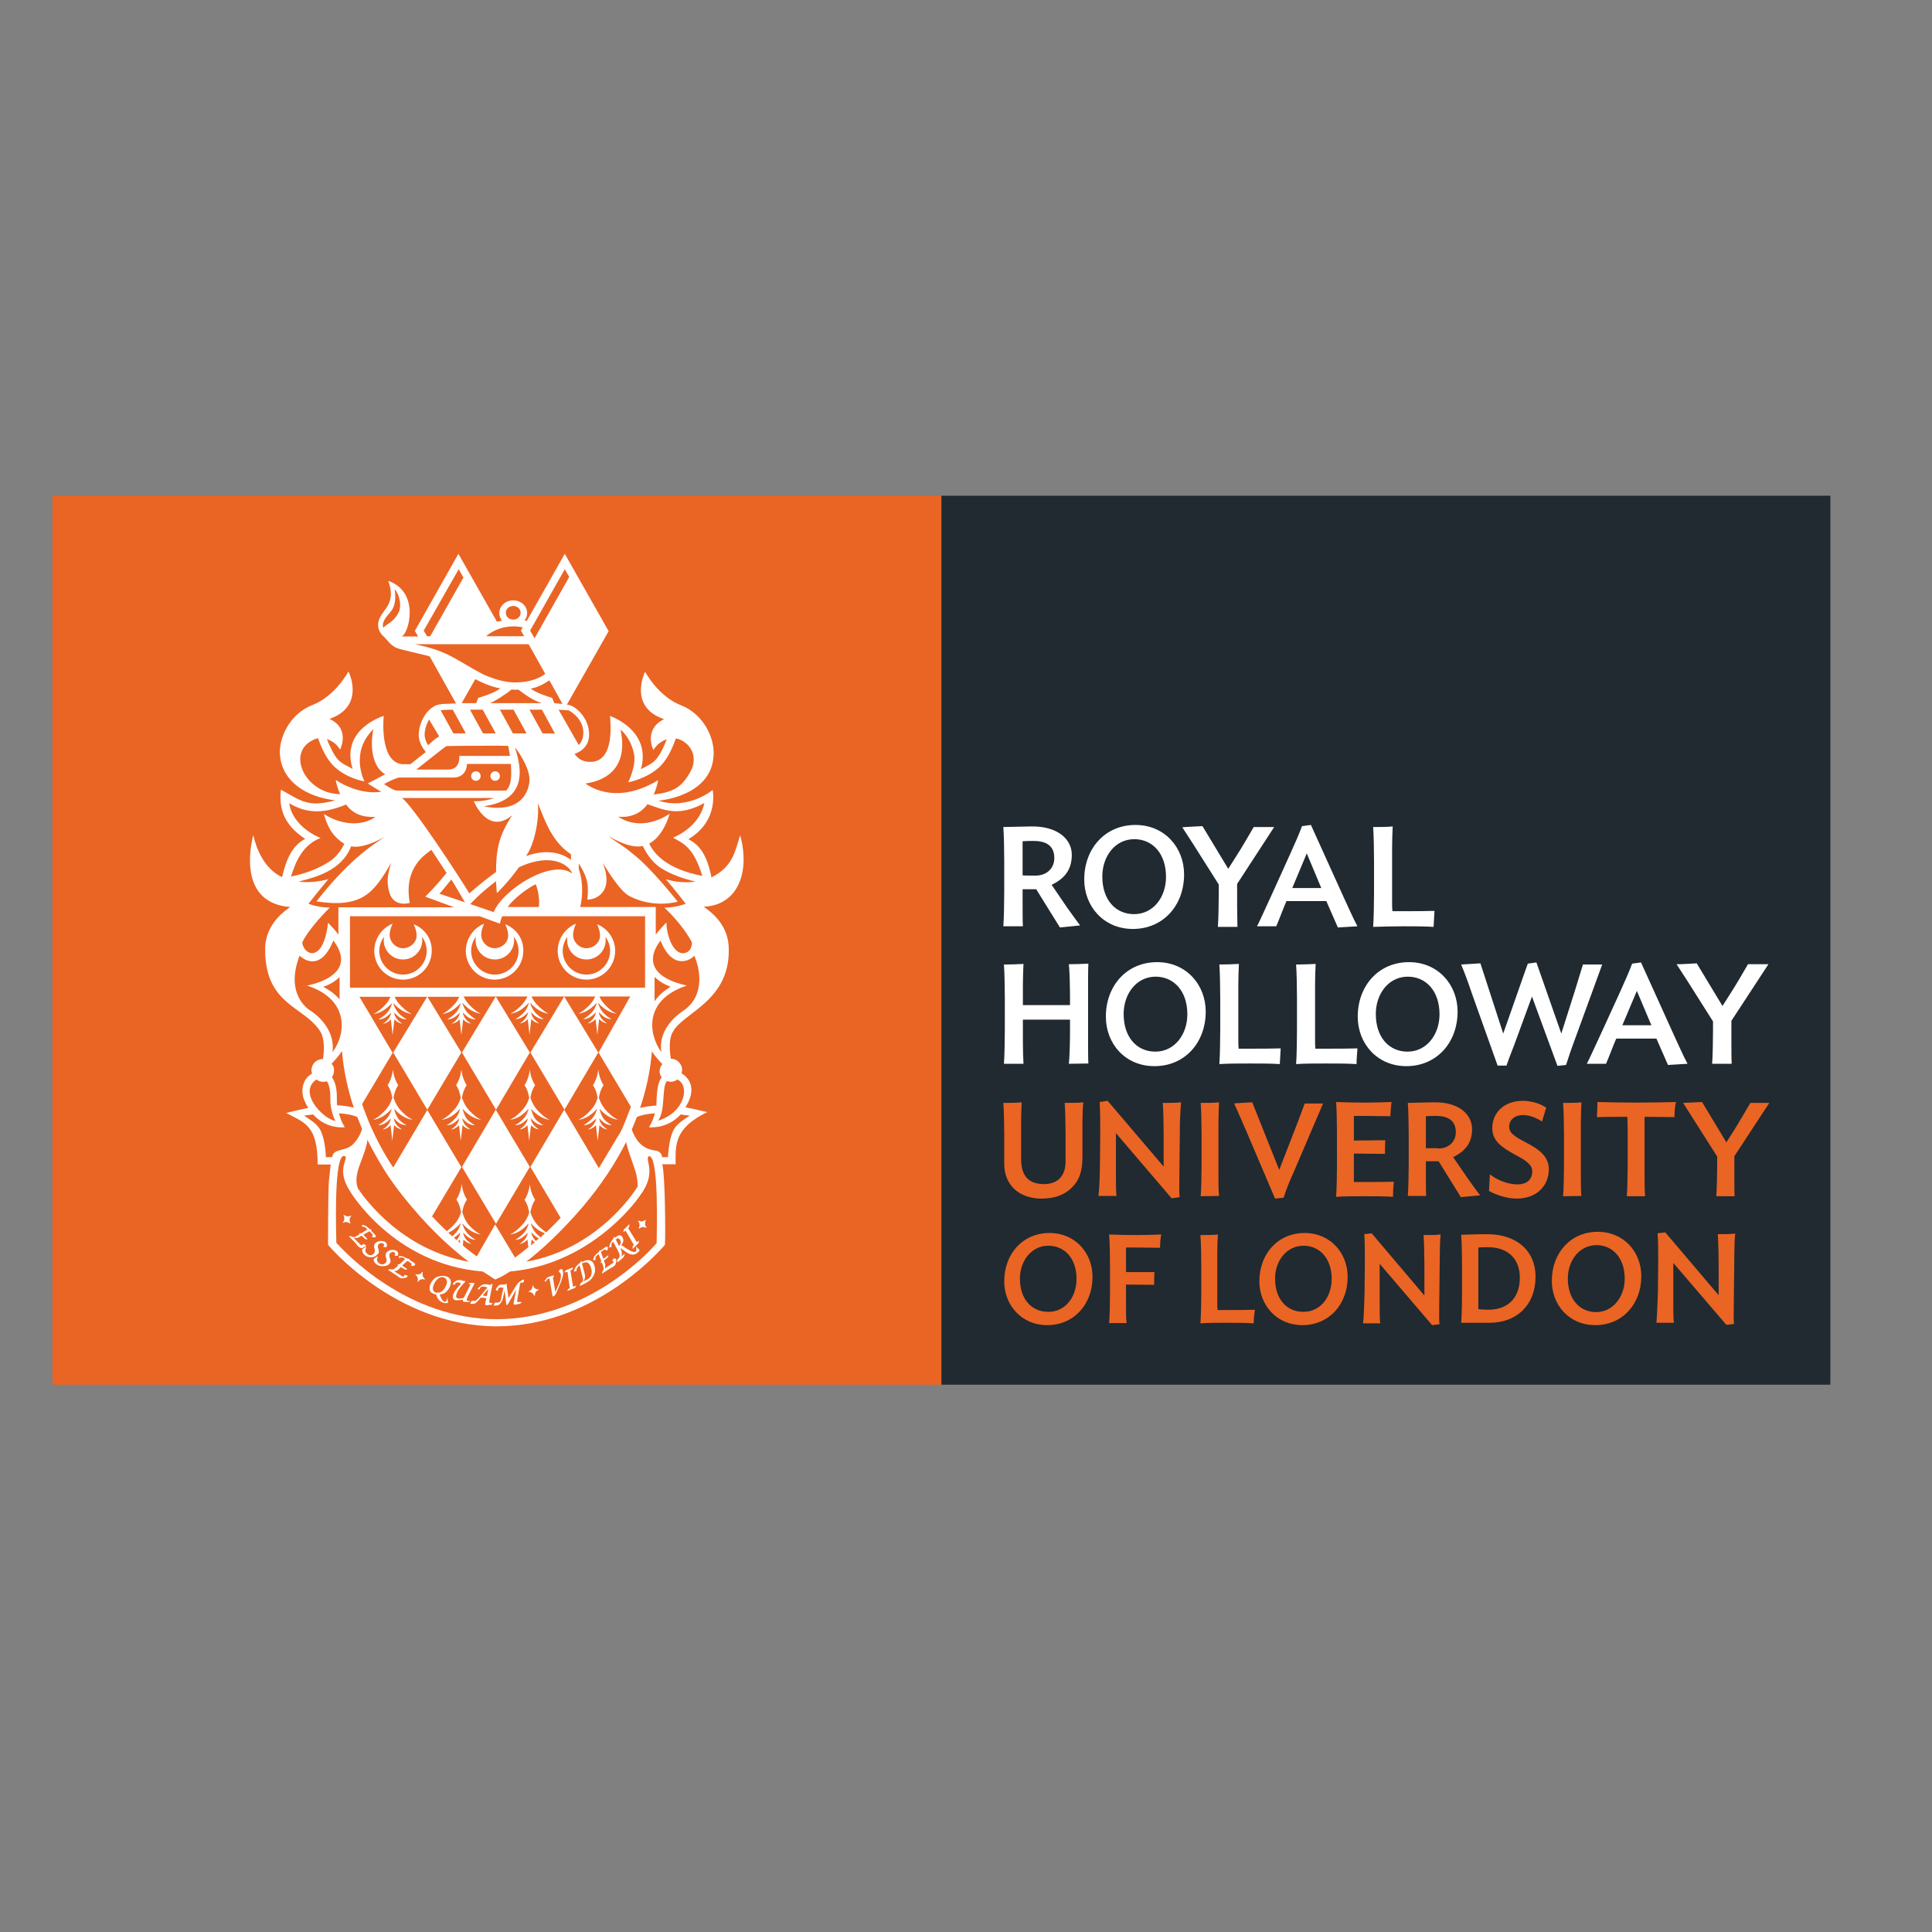 <?xml version="1.0" encoding="utf-8"?>
<!-- Generator: Adobe Illustrator 19.0.0, SVG Export Plug-In . SVG Version: 6.00 Build 0)  -->
<svg version="1.1" id="layer" xmlns="http://www.w3.org/2000/svg" xmlns:xlink="http://www.w3.org/1999/xlink" x="0px" y="0px"
	 viewBox="-153 -46 652 652" style="enable-background:new -153 -46 652 652;" xml:space="preserve">
<rect x="-153" y="-46" width="652" height="652" fill="#808080" stroke="none"/>
<style type="text/css">
	.st0{fill:#EA6424;}
	.st1{fill:#202A30;}
	.st2{fill:#FFFFFF;}
</style>
<rect x="-135.3" y="121.3" class="st0" width="300" height="300"/>
<rect x="164.7" y="121.3" class="st1" width="300" height="300"/>
<path class="st2" d="M-30.3,374.9c0.2,0,0.4-0.1,0.7-0.3c0,0,0-0.1,0.1-0.1c0,0,0,0,0-0.1l0.1-0.1l-1-0.5l-0.1,0.1
	c-0.1,0.1-0.2,0.2-0.3,0.3c-0.1,0.1-0.2,0.1-0.2,0.1c-0.1,0-0.1-0.1-0.2-0.1l-2.4-2.4c0.7,0,1.3,0,1.6-0.2l1-0.6l1.3,1.2l0.8,0
	l-1.5-1.5l2.1-1.2l0.9,0.9c0.2,0.2,0.2,0.3,0,1l-0.1,0.1l1.1,0.1l0,0c0.3-0.3,0.3-0.6,0-0.9l-1.4-1.4l0.3-0.2l-0.8-0.4
	c-0.7-0.6-1-0.8-1.3-1c-0.4-0.2-0.7-0.3-1.1-0.3l-0.2,0l0.2,0.6l0.1,0c0.1,0,0.1,0,0.2,0c0.4,0,0.8,0.2,1.2,0.7l0.2,0.2l-2.1,1.3
	l-0.8,0l0.3,0.3c-0.6,0.4-1,0.6-1.5,0.9c-0.2,0.1-0.3,0.1-0.5,0.1c-0.2,0-0.5-0.1-0.9-0.3l0,0h-0.8l1.3,1.3c0.2,0.2,0.8,0.8,1.1,1.2
	c0.2,0.2,0.3,0.3,0.4,0.5c0.2,0.2,0.3,0.4,0.5,0.5c0.3,0.3,0.6,0.5,1.5,0.5C-30.6,374.9-30.5,374.9-30.3,374.9z M-25.4,375.2
	c-0.2-0.7-0.1-1,0.2-1.3c0.2-0.2,0.6-0.4,1-0.4c0.2,0,0.4,0.1,0.6,0.2c0.3,0.3,0.3,0.5,0,1l-0.1,0.1l1.1,0.1l0-0.1
	c0.4-0.6,0.1-1.2-0.2-1.5c-0.5-0.5-1.4-0.5-1.6-0.5h-0.1c-0.7,0-1.4,0.3-1.9,0.8c-0.5,0.6-0.4,1.2-0.2,1.8c0.1,0.6,0.2,1.1-0.2,1.6
	c-0.3,0.3-0.7,0.6-1.2,0.6c-0.4,0-0.8-0.2-1.1-0.5c-0.6-0.5-0.7-1.1-0.6-1.4c0-0.1,0.1-0.3,0.3-0.7l0.1-0.1l-0.4,0l-1.1,0.7v0.1
	c0,0.7,0.2,1.2,0.8,1.8c0.6,0.5,1.3,0.8,2.1,0.8c0,0,0.1,0,0.1,0c0.9,0,1.6-0.3,2.1-0.9C-25,376.9-25,376.5-25.4,375.2z
	 M-21.5,380.4c0.4-0.5,0.4-0.9,0-2.1c-0.2-0.7-0.1-1,0.1-1.3c0.2-0.2,0.6-0.5,1-0.5c0.2,0,0.4,0.1,0.5,0.2c0.3,0.3,0.4,0.5,0.1,1
	l-0.1,0.1l1.1,0l0-0.1c0.4-0.6,0.1-1.2-0.3-1.5c-0.5-0.4-1.2-0.4-1.5-0.4h-0.1c-0.8,0-1.4,0.4-1.9,0.9c-0.4,0.6-0.3,1.2-0.1,1.8
	c0.2,0.6,0.3,1.1-0.1,1.6c-0.3,0.4-0.8,0.6-1.2,0.6c-0.4,0-0.7-0.1-1.1-0.4c-0.6-0.4-0.7-1.1-0.7-1.4c0-0.1,0.1-0.3,0.3-0.7l0.1-0.1
	l-0.4,0l-1.1,0.8v0.1c0,0.7,0.3,1.2,1,1.7c0.6,0.4,1.2,0.6,1.9,0.6c0.1,0,0.2,0,0.4,0C-22.6,381.3-21.9,380.9-21.5,380.4z
	 M-13.2,380.2l-1.7-1.1l0.2-0.2l-0.9-0.2c-0.8-0.4-1.2-0.6-1.5-0.7c-0.5-0.1-0.9-0.1-1.3-0.1l-0.1,0l0.3,0.7l0.1-0.1
	c0.4-0.3,1-0.2,1.6,0.2l0.2,0.2l-1.8,1.7l-0.8,0.1l0.3,0.3c-0.5,0.5-0.8,0.8-1.3,1.2c-0.2,0.2-0.4,0.2-0.6,0.2c-0.2,0-0.4,0-0.8-0.1
	l0,0l-0.8,0.2l1.5,1c0.3,0.2,1.1,0.7,1.4,0.9c0.2,0.1,0.3,0.2,0.5,0.4c0.3,0.2,0.5,0.3,0.6,0.4c0.2,0.1,0.4,0.2,0.8,0.2
	c0.3,0,0.6-0.1,1.2-0.2c0.2-0.1,0.4-0.1,0.6-0.4c0,0,0-0.1,0-0.1c0,0,0,0,0-0.1l0.1-0.1l-1.1-0.3l0,0.1c-0.1,0.1-0.1,0.3-0.2,0.4
	c-0.1,0.2-0.2,0.2-0.2,0.2c-0.1,0-0.1,0-0.2-0.1l-2.9-1.8c0.7-0.1,1.3-0.3,1.5-0.6l0.8-0.8l1.5,0.9l0.7-0.2l-1.8-1.2l1.8-1.6
	l1.1,0.7c0.3,0.2,0.3,0.3,0.2,1l0,0.1l1.1-0.2l0,0C-12.8,380.7-12.8,380.5-13.2,380.2z M-2.2,384.8c-0.9-0.3-2-0.3-3,0
	c-1.3,0.4-2.2,1.7-2.6,2.7c-0.3,0.8-0.3,1.5-0.1,2.1c0.2,0.4,0.6,0.8,1.2,1c0.1,0.1,0.4,0.1,0.6,0.2l0,0c0.1,0,0.2,0,0.2,0
	c0.5,1.4,1.2,2.4,2.4,2.8c0.3,0.1,0.6,0.2,0.9,0.2c0.3,0,0.5-0.1,0.8-0.2l0,0l-0.2-1.6c-0.1,0-0.2,0.5-0.2,0.7
	c-0.2,0.5-0.5,0.7-0.9,0.6c-0.2-0.1-0.8-0.4-1.5-2.4c0.4-0.1,0.8-0.2,1.2-0.3c1-0.4,1.9-1.5,2.4-2.8C-0.6,386.2-1,385.3-2.2,384.8z
	 M-2.3,387.4c-0.8,2.1-1.8,2.7-2.6,2.9l-0.1-0.2l-0.9,0.2l-0.1-0.1c-0.5-0.2-0.8-0.6-0.9-1.1c-0.1-0.5,0.1-1,0.2-1.4
	c0.6-1.6,1.8-2.7,2.9-2.7c0.2,0,0.4,0,0.6,0.1C-2.7,385.3-1.8,385.9-2.3,387.4z M5.6,393.1c-0.4,0-0.5-0.1-1-0.2c-0.1,0-0.1,0-0.1,0
	c0,0,0-0.2,0-0.3c0.1-0.3,0.2-0.6,0.4-1.1l2.3-4.5l-0.2,0c-1.3-0.1-1.5-0.1-1.8,0.2l-0.1,0.1l0.7,0.2L3.5,392
	c-0.7,0.2-1.4,0.3-1.9,0.2C1,392.1,0.8,391.7,1,391c0.3-1.4,1.7-3.2,2.9-4.3c0.1-0.1,0.1-0.1,0.1-0.2c0-0.1,0-0.1,0-0.1
	c0,0-0.1-0.1-0.1-0.1h0c0,0-0.1,0-0.2,0c-0.1,0-0.2,0-0.3,0c-0.4-0.1-0.7-0.3-0.9-0.3C2.2,386,2,386,1.8,386s-0.3,0-0.5,0.1
	c-0.6,0.2-1.2,0.7-1.5,1.2l-0.1,0.1l0.8,0.2l0-0.1c0.1-0.6,0.6-0.7,1-0.7c0.1,0,0.2,0,0.3,0c0.3,0.1,0.6,0.2,0.8,0.4
	c-1,1.1-2.4,2.6-2.7,3.9c-0.1,0.3-0.1,0.9,0.1,1.2c0.2,0.3,0.4,0.4,0.8,0.5c0.1,0,0.3,0,0.5,0c0.6,0,1.5-0.1,2-0.2l-0.1,0.4v0
	c0,0.1,0.1,0.3,0.3,0.3l1.5,0.1h0c0.2,0,0.6-0.2,0.7-0.3l0.2-0.2C5.8,393.2,5.6,393.1,5.6,393.1z M12.4,393.6
	c-0.2,0-0.3-0.1-0.3-0.1c0,0,0-0.1,0-0.2c0-0.4,0.9-5,1.1-5.8l0-0.1l-0.2-0.2l-0.1,0.1c-0.3,0.2-0.4,0.3-0.6,0.3
	c-0.2,0-0.4-0.1-0.6-0.1c-0.2-0.1-0.5-0.1-0.9-0.1c-0.3,0-0.6,0-0.8,0.1c-0.3,0.1-1,0.6-1.3,0.9c-0.2,0.2-0.4,0.4-0.5,0.6l-0.1,0.1
	l0.8,0l0-0.1c0.1-0.6,0.6-0.9,1.3-0.8c0.3,0,0.9,0.2,1.3,0.3L9,391.5c-1.2,1.4-1.5,1.6-2.3,1.5c0,0-0.1,0-0.2,0c-0.1,0-0.2,0-0.2,0
	l-0.1,0l-0.5,0.8l-0.1,0.1l0.1,0c0.2,0.1,0.3,0.1,0.5,0.1c0.8,0.1,1.3,0,2.5-1.4l0.6-0.7l1.8,0.2l-0.4,2.1l0,0
	c0,0.1,0.2,0.2,0.3,0.3l0,0h0c0.6-0.1,1.2-0.1,2-0.2l0,0l0.3-0.5l-0.4,0C12.7,393.7,12.5,393.7,12.4,393.6z M11.8,389l-0.5,2.4
	l-1.4-0.2C9.8,391.3,11.8,389,11.8,389z M23.6,385.9c-0.2,0-0.4,0.1-0.4,0.1c-0.1,0-1.1,0.7-1.3,0.9c-0.1,0.2-0.4,0.5-0.6,0.8
	l-2.7,4.4l-0.7-5l-0.5,0.4c-0.1,0-0.2,0-0.3,0c-0.2,0-0.5,0-0.7,0c-0.5,0-1,0.1-1.3,0.5c-0.3,0.3-0.6,0.8-0.8,1.2l0,0.1l0.7,0.4
	l0-0.2c0-0.3,0.1-0.6,0.3-0.8c0.2-0.2,0.5-0.2,0.7-0.2c0.3,0,0.7,0,0.9,0.1l-0.7,3.2c-0.3,1.7-0.5,1.7-1.4,1.8h-0.1
	c-0.2,0-0.4,0-0.6,0l-0.1,0l-0.4,1l0.1,0c0.1,0,0.1,0,0.2,0c0,0,0.1,0,0.1,0c0.7,0,1-0.1,1.4-0.3c0.3-0.1,1-1.1,1.2-1.7l0.7-3.1
	l0.6,5l0.6-0.5l2.7-4.8l-0.9,4.7c0,0.2,0.2,0.4,0.4,0.4c0.6-0.1,1.4-0.2,1.9-0.4l0,0l0.5-0.5l-0.3,0c-0.1,0-0.2,0-0.3,0
	c-0.2,0-0.4,0-0.6,0c-0.4,0-0.4-0.1-0.4-0.2c0-0.1,0.1-0.5,0.1-0.8l0.9-5.1c0.1-0.3,0.2-0.5,0.5-0.5c0.1,0,0.4,0.1,0.5,0.1l0.1,0
	l0.3-1.1l-0.1,0C23.7,385.9,23.6,385.9,23.6,385.9z M36.8,382.4L36.8,382.4c-0.2-0.1-0.5-0.2-0.6-0.1c-0.1,0-0.2,0.1-0.6,0.6
	l-0.1,0.1l0.1,0.1c0.3,0.3,0.5,0.5,0.6,0.8c0.3,1-0.2,2.7-0.6,3.5l-1.2,2.6l-0.8-4.8l0.4-0.6l-0.1-0.1c-0.1-0.1-0.2-0.1-0.4,0
	l-1.3,0.4c-0.3,0.1-0.6,0.3-0.8,0.5c-0.2,0.3-0.4,0.6-0.6,0.9l-0.1,0.1l0.6,0.1l0-0.1c0.1-0.5,0.6-0.8,0.8-0.9c0,0,0.2,0,0.3-0.1
	l1.1,6.2l0.8-0.5c0.2-0.1,1.7-3.8,2.1-4.7c0.7-2,0.8-2.8,0.5-3.6C36.9,382.7,36.8,382.5,36.8,382.4z M39.5,382.8
	c0.4-0.2,0.5-0.3,0.8-0.8l0.1-0.3l-2.5,1c-0.1,0.1-0.2,0.3-0.3,0.5l0,0.2l0.9-0.2l0.8,5.5c-0.5,0.2-0.6,0.3-0.8,0.8l-0.1,0.2l2.5-1
	c0.2-0.1,0.3-0.2,0.5-0.6l0.1-0.2l-1.1,0.3C40.4,388.3,39.5,382.8,39.5,382.8z M43.4,379.9l-0.1-0.4l-0.7,0.8
	c-0.3,0.2-0.5,0.4-0.7,0.6c-0.6,0.6-1,1.2-1.2,2l0,0.2l0.8-0.1l0-0.1c0-0.7,0.4-1.3,1.1-1.9l1.1,4.4c0.2,0.8,0.1,1.1-0.8,1.7l0,0
	l-0.3,0.9l0.2-0.1c0.2-0.1,0.3-0.2,0.5-0.2c0.3-0.1,0.7-0.3,1-0.5c1.1-0.6,1.7-1,2-1.3c0.4-0.4,1.4-1.7,1.5-2.9
	c0.1-0.9-0.1-1.9-0.6-2.8C46.5,379.1,45.2,378.9,43.4,379.9z M44.2,383.4l-0.8-3c0.5-0.3,1-0.4,1.4-0.4c0.7,0,1.1,0.6,1.3,1
	c0.3,0.6,0.6,1.6,0.6,2.2c0,1.5-0.8,2.2-1.5,2.6c-0.4,0.2-0.7,0.3-1,0.5c-0.1,0-0.2,0.1-0.3,0.1C44.6,385.3,44.5,384.6,44.2,383.4z
	 M54.4,378.7C54.4,378.7,54.4,378.7,54.4,378.7l-0.1-0.2l-0.7,0.9l0.1,0.1c0.1,0.1,0.2,0.2,0.3,0.3c0.2,0.2,0.1,0.3-0.1,0.4
	l-2.8,1.9c0.2-0.7,0.2-1.3,0.1-1.6l-0.4-1.1l1.4-1.1l0.1-0.7l-1.7,1.2l-0.8-2.3l1-0.7c0.1-0.1,0.2-0.1,0.3-0.1
	c0.1,0,0.3,0.1,0.7,0.3l0.1,0.1l0.3-1.1l0,0c-0.3-0.3-0.5-0.4-0.9-0.1l-1.7,1.2l-0.1-0.3l-0.5,0.8c-0.7,0.6-1,0.9-1.2,1.1
	c-0.4,0.5-0.6,1-0.6,1.5l0,0.1l0.9-0.1l-0.1-0.1c-0.2-0.6,0-1.1,0.8-1.7l0.2-0.2l0.9,2.3l-0.2,0.8l0.4-0.2c0.3,0.6,0.4,1.1,0.6,1.7
	c0.1,0.4,0,0.7-0.4,1.3l-0.2,0.8l1.5-1c0.3-0.2,0.9-0.6,1.4-0.9c0.2-0.1,0.4-0.2,0.6-0.3c0.2-0.1,0.4-0.3,0.6-0.4
	c0.4-0.3,0.6-0.5,0.8-1.8c0-0.3,0-0.5-0.2-0.7C54.4,378.8,54.4,378.7,54.4,378.7z M61.7,375.2c0.1,0.7,0.1,1-0.2,1.2
	c-0.4,0.4-1.7-0.1-3.6-1.4l-1.2-0.8c0.2-0.3,0.5-0.8,0.6-1.2c0.2-0.7-0.1-1.3-0.4-1.7c-0.3-0.4-0.7-0.5-1.1-0.4
	c-0.3,0.1-0.6,0.3-1.3,0.8l-0.2-0.4l-0.6,1.1c-0.1,0.2-0.3,0.3-0.4,0.6c-0.4,0.6-0.7,1.3-0.7,1.9v0.1l0.8-0.2l0-0.1
	c-0.2-0.6,0-1.2,0.5-1.7l1.7,3.2c0.8,1.5,0.5,2,0.3,2.3l-0.6,0.7l0,0.9l1.8-1.5c0.4-0.4,0.5-0.5,0.7-1.3l0.1-0.3l-1.1,1
	c0.1-1.2,0.1-1.8-0.5-2.9l1.8,1.3c0.9,0.7,1.8,1,2.5,1c0.5,0,1-0.2,1.5-0.6c0,0,0.7-0.6,0.7-0.9l0-0.1l-1-1
	C61.6,374.8,61.7,375.2,61.7,375.2z M56.5,373.2c0,0.5-0.3,1-0.6,1.3l-1.1-2.2c0.4-0.3,0.6-0.4,0.8-0.4c0.2,0,0.3,0.1,0.5,0.3
	C56.3,372.4,56.5,372.8,56.5,373.2z M61.9,373.2l-2.9-4.7c0.3-0.3,0.4-0.5,0.4-1.1l0-0.3l-1.9,1.9c-0.1,0.1-0.1,0.4-0.1,0.6l0,0.2
	l0.7-0.5l2.8,4.8c-0.4,0.4-0.4,0.5-0.4,1.1v0.3l1.9-1.9c0.1-0.1,0.2-0.3,0.2-0.7l0-0.2L61.9,373.2z"/>
<path class="st2" d="M96.8,235.9c-1.6,4.4-2,10.4-9.7,14.2c-0.8-3.8-2.2-10.2-7.8-12.9c10.5-6.2,8.2-16.6,8.2-16.6
	s-8.2,6.9-18.3,3.6c0,0,17.7-1.3,18.6-15c0.5-6-3.3-14.2-11-17.2c-7.7-3-12.1-11.3-12.1-11.3c0,0-5.9,11.8,6.4,16
	c-7.1,3.5-3.6,10.4-3.6,10.4s1.5-2.7,4.5-3.6c-1,2.7-2.4,5.6-4,7.2c-1.3,1.3-3.6,2.2-4.7,2.9c3.7-13.3-10.5-18-10.5-18
	s0,0.2,0.1,0.4c0.1,1.9,1.5,14.5-6.1,15.1c-3.2,0.2-4.9-1.2-5.9-2.7c0,0,4.8-1.3,4.9-6.2c0.2-6-4.9-10.4-7.5-10.4l14.1-24.8
	l-14.8-26.1l-12.8,22.6c-0.2,0-0.5-0.1-0.8-0.1c0.6-0.7,0.9-1.6,0.9-2.5c0-2.4-2.1-4.3-4.7-4.3s-4.7,1.9-4.7,4.3
	c0,1,0.4,1.9,0.9,2.6c-0.7,0.1-1.2,0.2-1.7,0.3l-13-22.9l-14.7,26l1.1,1.9h-5.7c2.2,0,6.9-14.8-4.4-18.8c3.3,8.8-3.4,10-3.4,14.9
	c0,1.7,0.9,3.1,1.9,3.9l2,2.2c0.3,0.3,1.1,1.2,2.7,1.8c1.4,0.5,7.9,1.9,10.8,2.7l8.9,15.9c-3.8,0.1-5,0.2-5.5,0.3
	c-4.2,0.7-7.1,6.1-7.1,10.4c0,2.8,2.1,5.3,2.1,5.3l0.3,0.4c-1.4,1.1-3.1,2.4-5.2,4.1c-0.8,0-1.6,0-2.6,0c-7.5-0.5-6.6-14.2-6.4-16.3
	c0,0-14.7,4.3-10.5,17.9c-1.1-0.7-3.4-1.6-4.7-2.9c-1.6-1.6-2.9-4.5-4-7.2c2.3,0.9,3.3,1.8,4.5,3.6c0.5-1.3,3-7.3-3.6-10.4
	c12.3-4.3,6.4-16,6.4-16c0,0-4.4,8.3-12.1,11.3c-7.8,3-11.6,11.3-11,17.2c0.9,8.7,8.8,13.8,18.6,15c-9.4,2.6-11.8-0.1-18.3-3.6
	c-1,8.4,2.9,13.1,8.2,16.6c-4.3,2.2-6.4,6.8-7.8,12.9c-7.9-3.6-9.7-14.2-9.7-14.2s-6.7,22.8,12.4,24.3c-1.9,1.4-7.8,5.4-8.4,13.1
	c-0.6,20.3,13.3,20.1,18.7,29.1c1.4,2.4,1.2,6.5,0.8,9.1c0,0-0.1,0-0.1,0c-2.1,0-3.8,1.7-3.8,3.8c0,0.4,0.1,0.8,0.2,1.1
	c-0.8,0.5-1.6,1.1-2.1,1.9c-1.3,1.9-1.5,4.6-0.6,6.9c0.4,1,0.9,2,1.4,2.8c-3.9,0.8-7.4,1.7-7.4,1.7c6.1,3.3,10.6,4,10.6,17.4h4.4
	c-0.2,1.7-0.4,3.8-0.6,5.6c-0.3,3.8-0.3,21.5-0.3,21.5s22.8,27.4,56.8,27.5l0.1,0c31.4,0,53.2-23.3,56.8-27.5
	c0.2-2.8,0.1-23.4-0.9-27.2H75c0-6.3-0.7-12.1,10.7-17.6c-3.8-0.8-3.5-0.9-7.4-1.6c0.5-0.8,5-7.5-1.3-11.5c0.1-0.4,0.2-0.7,0.2-1.1
	c0-2.1-1.7-3.8-3.8-3.8c0,0-1.2-6.2,0.7-9.1c3.3-6.5,19.9-10.4,18.8-29.1c-0.6-7.8-6.5-11.7-8.4-13.1
	C96,259.5,100.2,248.4,96.8,235.9z M-18.5,160.7c-1.7,3.4-4.2,3.9-5.2,5.2c-0.6-2.9,2.2-4.5,3.3-6.6c1.1-2.2,0.8-5,0.6-6.4
	C-18.3,154.3-17.3,158.5-18.5,160.7z M56.4,200.2c2.1,1.7,4,5,4.6,8.4c0.7,4-2,9.4-2,9.4s6.7-1.2,11-5.6c2.7-2.8,4.2-6.8,5.1-9.2
	c3.5,0.6,7.6,4.6,5.4,10.2c-1.1,2.3-2.6,4.6-4.6,6.1c-2.5,1.8-5.9,2.4-8.3,2.6c1.2-2.6,1.5-4.8,1.5-4.8c-15.1,9.1-24.5,1.1-24.5,1.1
	C52.5,217.3,59,212.3,56.4,200.2z M42.3,245.4c3.2,4.9,3.4,7.7,2.9,12.2c3.1,0,9.1-2.7,5.2-12.4c1.8,2.9,5.9,9.6,9,11.2
	c8.2,4.3,16.3,1.9,16.3,1.9s-8.9-11.4-15.2-16.2c-2.6-2.3-7.3-5.1-8-5.8c1.3,0.6,7.1,4.2,11.4,3.2c0.9,1.7,2.7,5.2,6.1,7.4
	c3.7,2.4,8.2,3.8,11.7,4.6c-3,0.5-6.9,0.2-10-0.8c3.2,3.7,6.7,8.3,6.7,8.3s-3.2,1.3-7.2,1.3c3.1,2.9,6.9,7.2,9.3,11.7
	c0,0,0.2,3.6-3.1,3.7c-3.6-0.2-5.5-6.6-5.5-10.4c0,0-2.6,2.7-3.6,4.1v-9.3l-25.5,0c0.6-2.5,1.3-7.4-0.4-12.6
	C42.3,247.5,42.3,245.4,42.3,245.4z M70.3,317.6c-1.9,2.1-1.7,8.7-1.8,9.5c-1.5,0.1-3.5,0.3-5.5,0.8c2-5.9,3.3-11.8,3.9-17.9
	l0.1-1.2c1,1.6,2.4,3.1,3.5,4.3c-0.5,0.7-0.9,1.5-0.9,2.4C69.6,316.2,69.8,316.9,70.3,317.6z M64.7,263.2v24.1h-99.6v-24.1H8.8
	l6.9,2.5c0,0,0.3-1.5,0.8-2.5H64.7z M59.9,327.5c-0.2,0.6-2.8,7.5-3.6,8.7l-7.2,12l-11.7-19.7L26,347.8L36.2,365
	c-1.7,1.8-3.3,3.4-4.9,4.9c-0.7-0.5-1.7-1.3-2.9-2.5c-1.8-2-2.4-4.3-2.4-4.3h0c0.1-0.6,0.3-1.3,0.5-2c0.6-1.6,1.1-2.2,1.1-2.2v0
	c0,0-0.5-0.6-1.1-2.2c-0.5-1.3-0.7-3-0.7-3s-0.2,1.7-0.7,3c-0.6,1.6-1.1,2.2-1.1,2.2v0c0,0,0.5,0.6,1.1,2.2l0.5,2h0
	c0,0-0.5,2.3-2.4,4.3c-2.4,2.6-4.1,3.2-4.1,3.2s2-0.1,4.1-1.7c1.6-1.2,2.1-2,2.1-2l0,0.3c0,0-0.4,1.9-1.9,3.3
	c-1.4,1.4-2.6,1.9-2.6,1.9s1.4,0.2,2.9-1.1c1.4-1.1,1.4-1.4,1.4-1.4l-0.1,0.6c0,0-0.2,1-1.1,2c-0.6,0.7-1.6,1.3-1.6,1.3
	s1-0.1,1.8-0.7c0.5-0.3,0.9-0.8,0.9-0.8l0.3,2.6c-1.6,1.3-3.1,2.5-4.5,3.5l-6.7-11.2L7.9,378c-1.4-1-3-2.2-4.7-3.7l0.2-2
	c0,0,0.4,0.4,0.9,0.8c0.8,0.5,1.8,0.7,1.8,0.7s-1-0.7-1.6-1.3c-0.9-1-1.1-2-1.1-2l-0.1-0.6c0,0,0,0.2,1.4,1.4
	c1.5,1.2,2.9,1.1,2.9,1.1s-1.2-0.5-2.6-1.9c-1.4-1.4-1.9-3.3-1.9-3.3l0-0.3c0,0,0.5,0.8,2.1,2c2.2,1.6,4.1,1.7,4.1,1.7
	s-1.7-0.6-4.1-3.2C3.5,365.3,3,363,3,363h0c0.1-0.6,0.3-1.3,0.5-2c0.6-1.6,1.1-2.2,1.1-2.2v0c0,0-0.5-0.6-1.1-2.2
	c-0.5-1.3-0.7-3-0.7-3s-0.2,1.7-0.7,3c-0.6,1.6-1.1,2.2-1.1,2.2v0c0,0,0.5,0.6,1.1,2.2l0.5,2h0c0,0-0.5,2.3-2.4,4.3
	c-0.9,1-1.8,1.7-2.4,2.2c-1.6-1.5-3.3-3.2-5-5l9.9-16.6l-11.5-19.3l-11.5,19.4c-3-4.5-5.5-9.2-7.6-13.9v0c-0.6-1.3-2.5-6.2-2.9-7.5
	l10.3-17.3l-11.2-18.9h10.5c-0.4,0.8-0.9,1.7-1.7,2.6c-2.4,2.6-4.1,3.2-4.1,3.2s2-0.1,4.1-1.7c1.6-1.2,2.1-2,2.1-2l0,0.3
	c0,0-0.4,1.9-1.9,3.3c-1.4,1.4-2.6,1.9-2.6,1.9s1.3,0.2,2.9-1c1.4-1.1,1.4-1.4,1.4-1.4l-0.1,0.6c0,0-0.2,1-1.1,2
	c-0.6,0.7-1.6,1.3-1.6,1.3s1-0.1,1.8-0.7c0.5-0.3,0.9-0.8,0.9-0.8l0.6,5.3h0l0.6-5.3c0,0,0.4,0.4,0.9,0.8c0.8,0.5,1.8,0.7,1.8,0.7
	s-1-0.7-1.6-1.3c-0.9-1-1.1-2-1.1-2l-0.1-0.6c0,0,0,0.2,1.4,1.4c1.5,1.2,2.9,1,2.9,1s-1.2-0.5-2.6-1.9c-1.4-1.4-1.9-3.3-1.9-3.3
	l0-0.3c0,0,0.5,0.8,2.1,2c2.2,1.6,4.1,1.7,4.1,1.7s-1.7-0.6-4.1-3.2c-0.8-0.9-1.4-1.8-1.7-2.6H2c-0.4,0.8-0.9,1.7-1.7,2.6
	c-2.4,2.6-4.1,3.2-4.1,3.2s2-0.1,4.1-1.7c1.6-1.2,2.1-2,2.1-2l0,0.3c0,0-0.4,1.9-1.9,3.3c-1.4,1.4-2.6,1.9-2.6,1.9s1.3,0.2,2.9-1
	c1.4-1.1,1.4-1.4,1.4-1.4l-0.1,0.6c0,0-0.2,1-1.1,2c-0.6,0.7-1.6,1.3-1.6,1.3s1-0.1,1.8-0.7c0.5-0.3,0.9-0.8,0.9-0.8l0.6,5.3h0
	l0.6-5.3c0,0,0.4,0.4,0.9,0.8c0.8,0.5,1.8,0.7,1.8,0.7s-1-0.7-1.6-1.3c-0.9-1-1.1-2-1.1-2l-0.1-0.6c0,0,0,0.2,1.4,1.4
	c1.5,1.2,2.9,1,2.9,1S6.5,297.4,5,296c-1.4-1.4-1.9-3.3-1.9-3.3l0-0.3c0,0,0.5,0.8,2.1,2c2.2,1.6,4.1,1.7,4.1,1.7s-1.7-0.6-4.1-3.2
	c-0.8-0.9-1.4-1.8-1.7-2.6H25c-0.4,0.8-0.9,1.7-1.7,2.6c-2.4,2.6-4.1,3.2-4.1,3.2s2-0.1,4.1-1.7c1.6-1.2,2.1-2,2.1-2l0,0.3
	c0,0-0.4,1.9-1.9,3.3c-1.4,1.4-2.6,1.9-2.6,1.9s1.3,0.2,2.9-1c1.4-1.1,1.4-1.4,1.4-1.4l-0.1,0.6c0,0-0.2,1-1.1,2
	c-0.6,0.7-1.6,1.3-1.6,1.3s1-0.1,1.8-0.7c0.5-0.3,0.9-0.8,0.9-0.8l0.6,5.3h0l0.6-5.3c0,0,0.4,0.4,0.9,0.8c0.8,0.5,1.8,0.7,1.8,0.7
	s-1-0.7-1.6-1.3c-0.9-1-1.1-2-1.1-2l-0.1-0.6c0,0,0,0.2,1.4,1.4c1.6,1.2,2.9,1,2.9,1s-1.2-0.5-2.6-1.9c-1.4-1.4-1.9-3.3-1.9-3.3
	l0-0.3c0,0,0.5,0.8,2.1,2c2.2,1.6,4.1,1.7,4.1,1.7s-1.7-0.6-4.1-3.2c-0.8-0.9-1.4-1.8-1.7-2.6h21.5c-0.4,0.8-0.9,1.7-1.7,2.6
	c-2.4,2.6-4.1,3.2-4.1,3.2s2-0.1,4.1-1.7c1.6-1.2,2.1-2,2.1-2l0,0.3c0,0-0.4,1.9-1.9,3.3c-1.5,1.4-2.6,1.9-2.6,1.9s1.3,0.2,2.9-1
	c1.4-1.1,1.4-1.4,1.4-1.4l-0.1,0.6c0,0-0.2,1-1.1,2c-0.6,0.7-1.6,1.3-1.6,1.3s1-0.1,1.8-0.7c0.5-0.3,0.9-0.8,0.9-0.8l0.6,5.3h0
	l0.6-5.3c0,0,0.4,0.4,0.9,0.8c0.8,0.5,1.8,0.7,1.8,0.7s-1-0.7-1.6-1.3c-0.9-1-1.1-2-1.1-2l-0.1-0.6c0,0,0,0.2,1.4,1.4
	c1.5,1.2,2.9,1,2.9,1s-1.2-0.5-2.6-1.9c-1.4-1.4-1.9-3.3-1.9-3.3l0-0.3c0,0,0.5,0.8,2.1,2c2.2,1.6,4.1,1.7,4.1,1.7s-1.7-0.6-4.1-3.2
	c-0.8-0.9-1.4-1.8-1.7-2.6h10.4L49,309.2L59.9,327.5L59.9,327.5z M27.5,372.4c-0.9-1-1.1-2-1.1-2l-0.1-0.6c0,0,0,0.2,1.4,1.4
	c0.4,0.3,0.8,0.6,1.2,0.7c-0.3,0.3-0.7,0.6-1.1,0.9C27.8,372.7,27.6,372.6,27.5,372.4z M27.5,373.2c-0.4,0.4-0.9,0.7-1.3,1.1l0.2-2
	c0,0,0.4,0.4,0.9,0.8C27.4,373.1,27.5,373.2,27.5,373.2z M28.1,370.4c-1.4-1.4-1.9-3.3-1.9-3.3l0-0.3c0,0,0.5,0.8,2.1,2
	c0.9,0.7,1.9,1.1,2.6,1.4c-0.5,0.5-1,0.9-1.5,1.4C29.1,371.2,28.6,370.9,28.1,370.4z M43.8,361.1c5.9-7,10.8-14.3,14.5-21.7
	c0.6,2.9,2.2,6.9,3,9.4c0.8,2.4,0.9,4.4,0.9,5.6c0,0,0,0,0,0c-0.1,0.2-12.5,20.9-37.6,25.4C29.5,376,36.2,370,43.8,361.1z
	 M-29,338.7c4.8,9.4,8.7,15.2,14.8,22.4C-6.7,370,0.1,376,5.2,379.8c-22.5-4-34.9-21-37.4-24.7C-34.2,350-29.7,344.5-29,338.7z
	 M2.2,370.5c0,0-0.2,1-1.1,2c0,0,0,0,0,0c-0.3-0.3-0.6-0.5-0.9-0.8c0.2-0.1,0.4-0.3,0.7-0.5c1.4-1.1,1.4-1.4,1.4-1.4
	S2.2,370.5,2.2,370.5z M2.3,373.5c-0.2-0.2-0.5-0.4-0.7-0.6c0.3-0.3,0.6-0.6,0.6-0.6S2.3,373.5,2.3,373.5z M0.5,370.4
	c-0.3,0.3-0.6,0.6-0.9,0.8c-0.4-0.4-0.9-0.8-1.3-1.2c0.6-0.3,1.3-0.6,2-1.2c1.6-1.2,2.1-2,2.1-2l0,0.3C2.4,367.1,2,369,0.5,370.4z
	 M-41.1,313c1.1-1.2,2.5-2.7,3.5-4.3l0,0.1c0.6,6.5,1.9,12.8,4,19c-2-0.5-4-0.7-5.6-0.8c-0.4-1.2,0.6-6.1-1.8-9.5
	c0.5-0.6,0.7-1.4,0.7-2.2C-40.2,314.4-40.5,313.6-41.1,313z M-38.7,269.6c-1.1-1.7-2.2-2.7-3.6-4.2c-1.6,14.2-8.4,10.8-8.7,6.6
	c1.6-3.4,6.2-8.7,9.3-11.7c-4.4-0.1-7.2-1.3-7.2-1.3s3.6-4.6,6.7-8.3c-2.8,0.8-7,1.3-10,0.8c5.5-1.4,14.5-3.6,17.7-11.9
	c2.9,0.7,7.5-1,11.4-3.2c-2.4,1.7-11.3,6.6-23.1,21.8c15.1,2.3,19.2-2.5,25.2-13c-1.1,3.7-1.7,6.2-0.6,10c1.5,5.2,6.9,3.5,6.9,3.5
	c-2.2-11.9,5.2-16.3,7.3-17.9c1.3,2,4.6,7,5.1,7.8c-4.2,5.2-7.2,8-7.2,8l9.8,3.6h-39.1V269.6z M9.9,193.5l4.4,8H10l-4.4-8H9.9z
	 M2.8,191.3l4.6-8.1c0.6,0.3,1.2,0.6,1.6,0.8c2,0.9,4,1.8,6.8,2.3c-1.9,1.7-7.4,3.2-7.4,3.2l-0.7,1.8H2.8z M12.3,191.3
	c1.4-0.5,5.2-2.8,7.3-4.6c0.8,0.1,1.7,0.1,2.3,0c1.5,1.1,4.6,3.6,8,4.6H12.3z M13.6,261.8l-7.9-2.7c0,0,3.3-3.7,8.7-7.7
	c0.1,2.4,0.3,4,0.3,4s3.8-3.6,7.4-8.7c11.3-5.3,17.1-0.6,18,2.1C33.4,243.7,16.8,254.1,13.6,261.8z M28.8,260.1H18.3
	c2.2-3,6.9-6.5,9.5-7.7C29,255.3,29.1,259.3,28.8,260.1z M39.7,244.2c-1.6-1.2-6.5-4.4-15.2-1.3c2.7-3.5,4.6-12.2,4-17.9
	c2.7,6.8,5,13.2,11.2,17.3C39.7,242.3,39.7,244.2,39.7,244.2z M30.1,201.5l-4.4-8h4.2l4.4,8.1C33.2,201.5,30.1,201.5,30.1,201.5z
	 M34.1,191.3l-0.8-1.8c0,0-5-1.4-7.2-3.1c2.7-0.5,4.8-1.8,6.3-2.8l4.4,7.9C36.7,191.6,34.1,191.3,34.1,191.3z M20.3,193.5l4.4,8
	h-4.6l-4.4-8C15.7,193.5,20.3,193.5,20.3,193.5z M20.8,206.3c0.4,0.3,4.9,6.3,4.9,10.9c0,1.5-1,11.8-15.5,8.9
	C26.4,223.9,22.3,211.3,20.8,206.3z M6.9,224.4c0,0,4.7,11.7,13,4.7c-4.7,7-5.5,12-5.5,19.2c-4.7,3.3-9,7.2-9,7.2
	c-3.4-5.6-18.5-28.8-22.7-32.2h31.1C10.4,224.6,6.9,224.4,6.9,224.4z M3.9,258.5l-8.6-2.9c0.9-0.9,1.7-2,4-4.8
	C0,251.8,3.9,258.5,3.9,258.5z M42.3,205.5C42.2,205.5,42.2,205.5,42.3,205.5L42.3,205.5C42.3,205.5,42.3,205.5,42.3,205.5z
	 M39.1,193.8c6.8,4.2,4.8,10.4,3.2,11.6l-6.8-11.9C35.9,193.6,38.7,193.6,39.1,193.8z M37.6,146.1l1.5,2.6l-11.7,20.7l-1.5-2.6
	L37.6,146.1z M20.2,158.5c1.4,0,2.5,1,2.5,2.3s-1.1,2.3-2.5,2.3s-2.5-1-2.5-2.3S18.8,158.5,20.2,158.5z M23.4,165.7l-0.6,1.1
	l1.1,1.9l-12.8,0C11.2,168.5,16,164.2,23.4,165.7z M1.8,146.1l1.6,2.8l-11.2,19.8h-1.1l-1.1-1.9L1.8,146.1z M-13.1,171.4h38.5
	l5.6,10c-1.1,0.8-3.9,2.9-10.4,2.9c-1.3,0-4.9-0.2-10.5-2.7C0.4,176.5-1.6,173.7-13.1,171.4z M-0.2,193.5l4.4,8H0l-4.3-7.8
	C-4.3,193.7-2.9,193.5-0.2,193.5z M-9.7,202c0-1.7,0.6-3.6,1.5-5.2l3.4,5.7c-1.5,0.9-3,2.3-3.7,3C-9,204.8-9.7,203.3-9.7,202z
	 M-2.4,205.8c0.4,0,1.7-0.1,6-0.1c4.4,0,10.2-0.1,14.9,0c0.2,1,0.4,2.2,0.6,3.4l-17.1,0c0,0,0.5,4.6-3.7,4.6h-10.8
	C-7.8,210-3.3,206.4-2.4,205.8z M-18.3,216.4H0c4.3,0,4.6-3.9,4.6-4.6h14.8c0.5,6-0.5,7.9-1.6,9h-37c-1.4-0.2-4-2.1-4.2-2.2
	C-22.8,218.2-19.1,216.4-18.3,216.4z M-45.7,203.1c0.9,2.4,2.4,6.4,5.1,9.2c4.3,4.4,10.6,5.4,10.6,5.4s-5.1-9.7,3-17.6
	c-1.4,7,0.2,13.1,4,15.2l-5.9,3.1c0,0,2.3,1.5,4.6,2.8c-8.1,1.2-15.4-4-15.4-4s0.3,2.2,1.5,4.8C-50.5,221.9-57.3,206.6-45.7,203.1z
	 M-44.8,236.8c-5.6-2.3-9.9-6.7-10.6-11.7c4.6,2.6,9.9,4.3,19.2,0.4c3.2,4.5,8.1,4.2,9.9,4.2c-4.5,3.2-11.5,2.8-17.4-1
	c1,3.2,2,6.9,6.9,10.1c-0.8,1.6-2.4,4.3-5.1,6c-4.8,3.1-9.9,4.4-12.9,5C-53.1,244.3-50.6,239-44.8,236.8z M-47.9,295.3
	c-0.5-0.3-9.2-5.2-4-18.8c0,0,6.6,6.8,11.4-5.1c9.2,12.2-8.9,15.2-8.9,15.2c14,4.5,13.5,15.9,8.6,22.5
	C-40,303.4-43.4,298.4-47.9,295.3z M-38.4,283.7v7.6c-1.9-2.3-4-3.4-5.5-4.3C-41.4,286.2-39.4,284.8-38.4,283.7z M-46.2,318.3
	c0.6,0.5,1.4,0.8,2.3,0.8c0.4,0,0.8-0.1,1.2-0.2c0.8,1.1,1.2,3.2,1.2,5.8c-0.2,3.1,1.1,6.6,1.7,7.6C-44,331.6-52.6,322.6-46.2,318.3
	z M-40.9,344.5H-43c-0.1-2.5-0.6-7-2.1-9.5c-1.2-2-3.8-3.5-5.3-4.5c0.9-0.1,1.9-0.3,3.1-0.4c4.6,5.2,10.7,4.3,10.7,4.3
	s-1.3-1.7-2-4.7c2.6,0.2,4.8,0.6,6.2,1.3c0.5,1.4,1.1,2.7,1.6,4c-0.6,2.1-2,4.1-3.1,5.2C-36.7,342.8-40.5,341.4-40.9,344.5z
	 M14.7,399.2c-30.2,0-51-22.3-54.2-25.8c0-2.2-1-29.5,2.6-29.3c2.3,0.4-3.1,3.9,1.9,11.7c0.1,0.3,14.8,24.9,44.9,27.3
	c2.6,1.6,3.5,2.3,3.7,2.4l0.6,0.3l0.6-0.3c0.2-0.1,2-0.8,4.3-2.4c26.1-2.3,41.6-22.2,43.8-25.5c6-7.9,1.6-12.1,3-13.4
	c3.6-0.8,2.7,26.2,2.7,29.3C65.8,376.9,45,399.1,14.7,399.2z M79.8,330.5c-1.5,1-4.1,2.5-5.3,4.5c-1.5,2.5-1.9,7-2.1,9.5h-2
	c0-1.3-1.1-2.1-2.2-2.2c-2.7-0.4-5.9-1.4-8-7.1c0.6-1.4,1.2-2.8,1.7-4.2c1.4-0.7,3.6-1.1,6.1-1.3c-0.8,3.1-2,4.7-2,4.7
	s6.1,0.8,10.7-4.3C77.8,330.3,78.9,330.4,79.8,330.5z M75.6,318.3c4.3,2,2.6,11.1-6.5,13.9c2.6-3.7,1.1-11.2,3-13.4
	C72.5,319,74.1,319.5,75.6,318.3z M77.3,295.3c-2.2,1.5-8.3,6.4-7.1,13.8c-4.5-6.3-5.9-17.7,8.6-22.5c-11-2.4-14.3-8-8.9-15.2
	c4.2,10.6,10.6,6.3,11.4,5.1C83.2,280.8,85.2,290.2,77.3,295.3z M67.9,291.9v-8.2c2.1,1.9,3.4,2.5,5.4,3.3
	C71.8,288,69.8,289.2,67.9,291.9z M66.1,238.7c5-2.7,6.9-10.1,6.9-10.1s-8.8,6.6-17.4,1c0.3,0,6.2,1,9.9-4.2
	c5.6,1.9,10.4,4.4,19.2-0.4c-1.7,8.4-10.6,11.7-10.6,11.7c3.8,2,7.1,3.6,9.9,12.9C79.5,248.7,69.7,246.3,66.1,238.7z M49.4,328.5
	l0-0.3c0,0,0.5,0.8,2.1,2c2.2,1.6,4.1,1.7,4.1,1.7s-1.7-0.6-4.1-3.2c-1.8-2-2.4-4.3-2.4-4.3h0c0.1-0.6,0.3-1.3,0.5-2
	c0.6-1.6,1.1-2.2,1.1-2.2v0c0,0-0.5-0.6-1.1-2.2c-0.5-1.3-0.7-3-0.7-3s-0.2,1.7-0.7,3c-0.6,1.6-1.1,2.2-1.1,2.2v0
	c0,0,0.5,0.6,1.1,2.2l0.5,2h0c0,0-0.5,2.3-2.4,4.3c-2.4,2.6-4.1,3.2-4.1,3.2s2-0.1,4.1-1.7c1.6-1.2,2.1-2,2.1-2l0,0.3
	c0,0-0.4,1.9-1.9,3.3c-1.5,1.4-2.6,1.9-2.6,1.9s1.3,0.2,2.9-1c1.4-1.1,1.4-1.4,1.4-1.4l-0.1,0.6c0,0-0.2,1-1.1,2
	c-0.6,0.7-1.6,1.3-1.6,1.3s1-0.1,1.8-0.7c0.5-0.3,0.9-0.8,0.9-0.8l0.6,5.3h0l0.6-5.3c0,0,0.4,0.4,0.9,0.8c0.8,0.5,1.8,0.7,1.8,0.7
	s-1-0.7-1.6-1.3c-0.9-1-1.1-2-1.1-2l-0.1-0.6c0,0,0,0.2,1.4,1.4c1.5,1.2,2.9,1,2.9,1s-1.2-0.5-2.6-1.9
	C49.8,330.4,49.4,328.5,49.4,328.5L49.4,328.5z M26.3,328.5l0-0.3c0,0,0.5,0.8,2.1,2c2.2,1.6,4.1,1.7,4.1,1.7s-1.7-0.6-4.1-3.2
	c-1.8-2-2.4-4.3-2.4-4.3h0c0.1-0.6,0.3-1.3,0.5-2c0.6-1.6,1.1-2.2,1.1-2.2v0c0,0-0.5-0.6-1.1-2.2c-0.5-1.3-0.7-3-0.7-3
	s-0.2,1.7-0.7,3c-0.6,1.6-1.1,2.2-1.1,2.2v0c0,0,0.5,0.6,1.1,2.2l0.5,2h0c0,0-0.5,2.3-2.4,4.3c-2.4,2.6-4.1,3.2-4.1,3.2
	s2-0.1,4.1-1.7c1.6-1.2,2.1-2,2.1-2l0,0.3c0,0-0.4,1.9-1.9,3.3c-1.4,1.4-2.6,1.9-2.6,1.9s1.4,0.2,2.9-1c1.4-1.1,1.4-1.4,1.4-1.4
	l-0.1,0.6c0,0-0.2,1-1.1,2c-0.6,0.7-1.6,1.3-1.6,1.3s1-0.1,1.8-0.7c0.5-0.3,0.9-0.8,0.9-0.8l0.6,5.3h0l0.6-5.3c0,0,0.4,0.4,0.9,0.8
	c0.8,0.5,1.8,0.7,1.8,0.7s-1-0.7-1.6-1.3c-0.9-1-1.1-2-1.1-2l-0.1-0.6c0,0,0,0.2,1.4,1.4c1.6,1.2,2.9,1,2.9,1s-1.2-0.5-2.6-1.9
	C26.7,330.4,26.3,328.5,26.3,328.5z M3.2,328.5l0-0.3c0,0,0.5,0.8,2.1,2c2.2,1.6,4.1,1.7,4.1,1.7s-1.7-0.6-4.1-3.2
	c-1.8-2-2.4-4.3-2.4-4.3h0c0.1-0.6,0.3-1.3,0.5-2c0.6-1.6,1.1-2.2,1.1-2.2v0c0,0-0.5-0.6-1.1-2.2c-0.5-1.3-0.7-3-0.7-3
	s-0.2,1.7-0.7,3c-0.6,1.6-1.1,2.2-1.1,2.2v0c0,0,0.5,0.6,1.1,2.2l0.5,2h0c0,0-0.5,2.3-2.4,4.3c-2.4,2.6-4.1,3.2-4.1,3.2
	s2-0.1,4.1-1.7c1.6-1.2,2.1-2,2.1-2l0,0.3c0,0-0.4,1.9-1.9,3.3c-1.4,1.4-2.6,1.9-2.6,1.9s1.4,0.2,2.9-1c1.4-1.1,1.4-1.4,1.4-1.4
	l-0.1,0.6c0,0-0.2,1-1.1,2c-0.6,0.7-1.6,1.3-1.6,1.3s1-0.1,1.8-0.7c0.5-0.3,0.9-0.8,0.9-0.8l0.6,5.3h0l0.6-5.3c0,0,0.4,0.4,0.9,0.8
	c0.8,0.5,1.8,0.7,1.8,0.7s-1-0.7-1.6-1.3c-0.9-1-1.1-2-1.1-2l-0.1-0.6c0,0,0,0.2,1.4,1.4c1.5,1.2,2.9,1,2.9,1s-1.2-0.5-2.6-1.9
	C3.6,330.4,3.2,328.5,3.2,328.5z M-19.9,328.5l0-0.3c0,0,0.5,0.8,2.1,2c2.2,1.6,4.1,1.7,4.1,1.7s-1.7-0.6-4.1-3.2
	c-1.8-2-2.4-4.3-2.4-4.3h0c0.1-0.6,0.3-1.3,0.5-2c0.6-1.6,1.1-2.2,1.1-2.2v0c0,0-0.5-0.6-1.1-2.2c-0.5-1.3-0.7-3-0.7-3
	s-0.2,1.7-0.7,3c-0.6,1.6-1.1,2.2-1.1,2.2v0c0,0,0.5,0.6,1.1,2.2l0.5,2h0c0,0-0.5,2.3-2.4,4.3c-2.4,2.6-4.1,3.2-4.1,3.2
	s2-0.1,4.1-1.7c1.6-1.2,2.1-2,2.1-2l0,0.3c0,0-0.4,1.9-1.9,3.3c-1.4,1.4-2.6,1.9-2.6,1.9s1.3,0.2,2.9-1c1.4-1.1,1.4-1.4,1.4-1.4
	l-0.1,0.6c0,0-0.2,1-1.1,2c-0.6,0.7-1.6,1.3-1.6,1.3s1-0.1,1.8-0.7c0.5-0.3,0.9-0.8,0.9-0.8l0.6,5.3h0l0.6-5.3c0,0,0.4,0.4,0.9,0.8
	c0.8,0.5,1.8,0.7,1.8,0.7s-1-0.7-1.6-1.3c-0.9-1-1.1-2-1.1-2l-0.1-0.6c0,0,0,0.2,1.4,1.4c1.5,1.2,2.9,1,2.9,1s-1.2-0.5-2.6-1.9
	C-19.5,330.4-19.9,328.5-19.9,328.5z M17.5,265.9c0,0,1,2,1,3.8c0,2.4-2.2,4.3-4.6,4.3c-2.4,0-4.5-2.1-4.5-4.5c0-1.8,1-3.8,1-3.8
	c-3.7,1.5-6.2,5.2-6.2,9.2c0,5.4,4.4,9.7,9.7,9.7c5.4,0,9.7-4.4,9.7-9.7C23.7,270.9,21.3,267.4,17.5,265.9z M14,282.9
	c-4.4,0-8-3.6-8-8c0-1.7,0.6-3.4,1.6-4.8c-0.1,0.4-0.1,0.8-0.1,1.2c0,3.6,2.9,6.5,6.5,6.5c3.6,0,6.5-2.9,6.5-6.5
	c0-0.4,0-0.8-0.1-1.2c1,1.4,1.6,3,1.6,4.8C22,279.3,18.4,282.9,14,282.9z M-13.4,265.9c0,0,1,2,1,3.8c0,2.4-2.2,4.3-4.6,4.3
	s-4.5-2.1-4.5-4.5c0-1.8,1-3.8,1-3.8c-3.7,1.5-6.2,5.2-6.2,9.2c0,5.4,4.4,9.7,9.7,9.7c5.4,0,9.7-4.4,9.7-9.7
	C-7.2,270.9-9.6,267.4-13.4,265.9z M-17,282.9c-4.4,0-8-3.6-8-8c0-1.7,0.6-3.4,1.6-4.8c-0.1,0.4-0.1,0.8-0.1,1.2
	c0,3.6,2.9,6.5,6.5,6.5s6.5-2.9,6.5-6.5c0-0.4,0-0.8-0.1-1.2c1,1.4,1.6,3,1.6,4.8C-9,279.3-12.6,282.9-17,282.9z M48.5,265.9
	c0,0,1,2,1,3.8c0,2.4-2.2,4.3-4.6,4.3c-2.4,0-4.5-2.1-4.5-4.5c0-1.8,1-3.8,1-3.8c-3.7,1.5-6.2,5.2-6.2,9.2c0,5.4,4.4,9.7,9.7,9.7
	c5.4,0,9.7-4.4,9.7-9.7C54.6,270.9,52.2,267.4,48.5,265.9z M44.9,282.9c-4.4,0-8-3.6-8-8c0-1.7,0.6-3.4,1.6-4.8
	c-0.1,0.4-0.1,0.8-0.1,1.2c0,3.6,2.9,6.5,6.5,6.5c3.6,0,6.5-2.9,6.5-6.5c0-0.4,0-0.8-0.1-1.2c1,1.4,1.6,3,1.6,4.8
	C52.9,279.3,49.3,282.9,44.9,282.9z"/>
<path class="st2" d="M9.2,215.9c0,0.9-0.7,1.6-1.6,1.6c-0.9,0-1.6-0.7-1.6-1.6s0.7-1.6,1.6-1.6S9.2,215,9.2,215.9 M15.7,215.9
	c0,0.9-0.7,1.6-1.6,1.6c-0.9,0-1.6-0.7-1.6-1.6c0-0.9,0.7-1.6,1.6-1.6C15,214.3,15.7,215,15.7,215.9"/>
<path class="st2" d="M25.8,309.2l-11.5-18.9L2.9,309.2l11.5,19.3L25.8,309.2z M25.8,347.8l-11.5-19.3L2.9,347.8l11.5,19.2
	L25.8,347.8z M48.9,309.2l-11.5-18.9L26,309.2l11.5,19.3L48.9,309.2z M2.7,309.2l-11.5-18.9l-11.5,18.9l11.5,19.3L2.7,309.2z
	 M-34.6,364.2l0.1,0.2c-0.1,0.1-0.2,0.3-0.3,0.4c-0.1,0.1-0.1,0.3-0.2,0.5c0,0.2,0,0.4,0,0.6c0,0.2,0.1,0.4,0.1,0.5
	c0.1,0.1,0.1,0.3,0.2,0.4l-0.2,0.1c-0.1-0.1-0.2-0.2-0.3-0.2c-0.1-0.1-0.3-0.1-0.5-0.2c-0.2-0.1-0.4-0.1-0.6-0.1
	c-0.2,0-0.4,0-0.5,0.1c-0.1,0.1-0.3,0.1-0.4,0.2l-0.1-0.2c0.1-0.1,0.2-0.3,0.3-0.4c0.1-0.1,0.1-0.3,0.2-0.5c0-0.2,0-0.4,0-0.6
	c0-0.2-0.1-0.4-0.1-0.5c0-0.1-0.1-0.2-0.2-0.4l0.2-0.1c0.1,0.1,0.2,0.2,0.3,0.2c0.1,0.1,0.3,0.1,0.5,0.2c0.2,0,0.4,0.1,0.6,0.1
	c0.2,0,0.4,0,0.5-0.1C-34.9,364.4-34.8,364.3-34.6,364.2 M62.3,366.1l0.1-0.2c0.2,0.1,0.3,0.2,0.5,0.2c0.1,0,0.3,0.1,0.5,0.1
	c0.2,0,0.4,0,0.6-0.1c0.2-0.1,0.3-0.1,0.5-0.2c0.1-0.1,0.2-0.2,0.3-0.2l0.2,0.1c-0.1,0.1-0.1,0.2-0.2,0.4c0,0.1-0.1,0.3-0.1,0.5
	c0,0.2,0,0.4,0,0.6c0,0.2,0.1,0.3,0.2,0.5c0.1,0.1,0.2,0.3,0.3,0.4l-0.1,0.2c-0.2-0.1-0.3-0.2-0.5-0.2c-0.2,0-0.3-0.1-0.5-0.1
	c-0.2,0-0.4,0-0.6,0.1c-0.2,0.1-0.3,0.1-0.5,0.2c-0.1,0.1-0.2,0.2-0.3,0.2l-0.2-0.1c0.1-0.1,0.1-0.2,0.2-0.4s0.1-0.3,0.1-0.5
	c0-0.2,0-0.4,0-0.6c0-0.2-0.1-0.3-0.2-0.5C62.5,366.3,62.4,366.2,62.3,366.1 M-10.5,383.2l0.2,0.1c0,0.2-0.1,0.3-0.1,0.5
	c0,0.2,0,0.3,0,0.5c0,0.2,0.1,0.4,0.2,0.6c0.1,0.2,0.2,0.3,0.3,0.4c0.1,0.1,0.2,0.2,0.3,0.3l-0.1,0.2c-0.1,0-0.2-0.1-0.4-0.1
	s-0.3,0-0.5,0c-0.2,0-0.4,0.1-0.6,0.2c-0.2,0.1-0.3,0.2-0.4,0.3c-0.1,0.1-0.2,0.2-0.3,0.4l-0.2-0.1c0.1-0.2,0.1-0.3,0.1-0.5
	c0-0.2,0-0.3,0-0.5c0-0.2-0.1-0.4-0.2-0.6c-0.1-0.2-0.2-0.3-0.3-0.4c-0.1-0.1-0.2-0.2-0.3-0.3l0.1-0.2c0.1,0,0.2,0.1,0.4,0.1
	c0.1,0,0.3,0,0.5,0c0.2,0,0.4-0.1,0.6-0.2s0.3-0.2,0.4-0.3C-10.7,383.5-10.6,383.4-10.5,383.2 M26.7,387.8l0.2,0
	c0.1,0.2,0.1,0.3,0.2,0.5c0.1,0.1,0.2,0.3,0.3,0.4c0.1,0.1,0.3,0.2,0.5,0.3c0.2,0.1,0.3,0.1,0.5,0.1c0.1,0,0.3,0,0.4,0l0,0.2
	c-0.1,0-0.2,0.1-0.4,0.2c-0.1,0.1-0.3,0.2-0.4,0.3c-0.1,0.1-0.3,0.3-0.3,0.5c-0.1,0.2-0.1,0.3-0.2,0.5c0,0.1,0,0.3,0,0.5l-0.2,0
	c-0.1-0.2-0.1-0.3-0.2-0.4c-0.1-0.1-0.2-0.3-0.3-0.4c-0.1-0.1-0.3-0.2-0.5-0.3c-0.2-0.1-0.3-0.1-0.5-0.2c-0.1,0-0.3,0-0.4,0l0-0.2
	c0.1,0,0.2-0.1,0.4-0.2c0.1-0.1,0.3-0.2,0.4-0.3c0.1-0.1,0.3-0.3,0.3-0.5s0.1-0.3,0.2-0.5C26.7,388.2,26.8,388,26.7,387.8"/>
<path class="st2" d="M204.7,267l-8-12.9h-4.6v5.6c0,1.8,0,5.5,0.1,6.9h-6.6c0.2-2.3,0.3-8.4,0.3-11.5v-10.5c0-3-0.1-9.2-0.3-11.5
	c1.7,0,7.3-0.2,9.5-0.2c8.9-0.1,13.8,4.4,13.6,9.9c-0.1,4.7-2.4,7.7-6.8,9.8l5.1,7.5c1.2,1.7,3.5,4.9,4.5,6.2
	C211.7,266.3,204.7,267,204.7,267z M196.4,249.5c4,0,6.4-2.6,6.4-5.9c0-3.7-2.1-5.8-7-5.8c-1.3,0-2.6,0-3.7,0.1v11.5
	C192.1,249.5,196.4,249.5,196.4,249.5z M212.9,250.8c0-10.4,7-18.4,17.3-18.4c9.8,0,16.4,7.6,16.4,16.7c0,10.4-7,18.4-17.3,18.4
	C219.5,267.5,212.9,259.9,212.9,250.8z M240.5,249.9c0-7.9-4.6-12.7-10.7-12.7c-6.5,0-10.8,5.8-10.8,12.6c0,7.9,4.5,12.7,10.7,12.7
	C236.2,262.5,240.5,256.8,240.5,249.9z M252.8,232.8l8.7,14.4l2.6-4.1c1.9-2.9,4.3-7.1,6-10h6.9l-12.5,19.2v7.6
	c0,1.8,0.1,5.5,0.1,6.9h-6.6c0.2-2.3,0.3-8.4,0.3-11.5v-2.8l-5-7.9c-2-3.2-5.3-8.4-7.3-11.4C246.1,233.1,252.8,232.8,252.8,232.8z
	 M282.4,242.2c1.8-4,3-6.7,4-9.4l3-0.4l11.1,24.5c1.4,3,3.1,6.9,4.6,9.7l-6.6,0.4l-3.9-8.9h-13.5l0,0.1c-1,2.3-2.4,6.1-3.4,8.4h-6.5
	C271.4,266.6,282.4,242.2,282.4,242.2z M283.1,253.7h9.8L288,242C288,242,283.1,253.7,283.1,253.7z M330.8,266.8
	c-3-0.2-6.5-0.2-10.1-0.2c-3.6,0-7.3,0.1-10.3,0.2c0.2-2.3,0.3-8.6,0.3-11.7v-10.5c0-3-0.1-9.2-0.3-11.5c1.9,0,5,0,6.6-0.2
	c-0.1,1.4-0.2,5.2-0.2,7v18.8c0,0.7,0,2,0.1,2.8c1.3,0,2.7,0,4.1,0c3.8,0,7,0,10.1-0.1C331,263.2,330.9,264.9,330.8,266.8z
	 M207.7,313c0.3-2.3,0.4-8.2,0.4-11.3v-3.6h-15.9v8c0,1.8,0.1,5.5,0.2,6.9h-6.6c0.2-2.3,0.3-8.4,0.3-11.5V291c0-3-0.1-9.2-0.3-11.5
	c1.9,0,5.1-0.1,6.6-0.2c-0.1,1.4-0.2,5.2-0.2,7v6.9h15.9v-2.3c0-3-0.1-9.2-0.4-11.5c1.9,0,5.1-0.1,6.6-0.2c-0.1,1.4-0.1,5.2-0.1,7
	v19.8c0,1.8,0,5.5,0.1,6.9L207.7,313L207.7,313z M220.2,297.1c0-10.4,7-18.4,17.3-18.4c9.8,0,16.4,7.6,16.4,16.7
	c0,10.4-7,18.4-17.3,18.4C226.7,313.8,220.2,306.2,220.2,297.1z M247.7,296.3c0-7.9-4.6-12.7-10.7-12.7c-6.5,0-10.8,5.8-10.8,12.6
	c0,7.9,4.5,12.7,10.7,12.7C243.4,308.9,247.7,303.1,247.7,296.3z M278.9,313.1c-3-0.2-6.5-0.2-10.1-0.2c-3.6,0-7.3,0-10.3,0.2
	c0.2-2.3,0.3-8.6,0.3-11.7V291c0-3-0.1-9.2-0.3-11.5c1.9,0,5-0.1,6.6-0.2c-0.1,1.4-0.2,5.2-0.2,7v18.8c0,0.7,0,2,0.1,2.8
	c1.3,0,2.7,0,4.1,0c3.8,0,7,0,10.1-0.1C279.1,309.5,279,311.2,278.9,313.1z M304.8,313.1c-3-0.2-6.5-0.2-10.1-0.2
	c-3.6,0-7.3,0-10.3,0.2c0.2-2.3,0.3-8.6,0.3-11.7V291c0-3-0.1-9.2-0.3-11.5c1.9,0,5-0.1,6.6-0.2c-0.1,1.4-0.2,5.2-0.2,7v18.8
	c0,0.7,0,2,0.1,2.8c1.3,0,2.7,0,4.1,0c3.8,0,7,0,10.1-0.1C305,309.5,304.8,311.2,304.8,313.1z M305.2,297.1c0-10.4,7-18.4,17.3-18.4
	c9.8,0,16.4,7.6,16.4,16.7c0,10.4-7,18.4-17.3,18.4C311.8,313.8,305.2,306.2,305.2,297.1z M332.8,296.3c0-7.9-4.6-12.7-10.7-12.7
	c-6.5,0-10.8,5.8-10.8,12.6c0,7.9,4.5,12.7,10.7,12.7C328.5,308.9,332.8,303.1,332.8,296.3z M378.8,303.9c-1.5,4-2.4,6.7-3.3,9.5
	l-2.9,0.3l-8.6-23.4l-5.2,14.2c-0.9,2.6-2.2,5.6-3.4,9.1h-3l-8.7-24.4c-1-3-2.4-6.9-3.6-9.7l6.5-0.4l7.7,23.7l5.3-15.1
	c0.6-1.8,2.4-6.8,3-8.5l2.9-0.4l8.4,24l4.7-14.8l2.6-8.5h6.5L378.8,303.9z M393.8,288.6c1.8-4,3-6.7,4-9.4l3-0.4l11.1,24.5
	c1.4,3,3.1,6.9,4.6,9.7l-6.6,0.4l-3.9-8.9h-13.5l-0.1,0.1c-1,2.3-2.4,6.1-3.4,8.4h-6.5C382.7,313,393.8,288.6,393.8,288.6z
	 M394.5,300h9.8l-4.9-11.6C399.4,288.4,394.5,300,394.5,300z M419.6,279.1l8.7,14.4l2.6-4.1c1.9-2.9,4.3-7.1,6-10h6.9l-12.5,19.1
	v7.6c0,1.8,0,5.5,0.1,6.9h-6.6c0.2-2.3,0.3-8.4,0.3-11.5v-2.8l-5-7.9c-2-3.2-5.3-8.4-7.3-11.4C412.9,279.5,419.6,279.1,419.6,279.1z
	"/>
<path class="st0" d="M212.3,332.6v11.8c0,5.1-1.2,8.1-3.6,10.4c-2.4,2.4-5.7,3.7-10.2,3.7c-7.4,0-12.6-4.4-12.6-11.8V337
	c0-2.9-0.1-8.6-0.3-10.8c1.8,0,4.7,0,6.2-0.2c-0.1,1.3-0.2,4.9-0.2,6.6v12.6c0,6.1,3,8.4,7.7,8.4c4.7,0,7.3-2.8,7.3-7.6v-9
	c0-2.9-0.1-8.6-0.3-10.8c1.8,0,4.8,0,6.3-0.2C212.4,327.3,212.3,330.9,212.3,332.6z M218.2,346.9l0.1-10.6c0-2.9,0-8.3-0.2-10.4
	l2.7-0.4l18.9,22.2V337c0-2.9-0.1-8.6-0.3-10.8c1.7,0,4.7,0,6.2-0.2c-0.2,1.3-0.3,4.9-0.4,6.6l-0.2,18.8c0,1.7-0.1,5.3,0.1,6.6
	l-2.7,0.4l-18.8-22v14.8c0,1.7,0,5.2,0.2,6.4h-6.1C218,355.5,218.2,349.8,218.2,346.9z M252.2,357.7c0.2-2.1,0.3-7.9,0.3-10.8V337
	c0-2.9-0.1-8.6-0.3-10.8c1.8,0,4.7,0,6.2-0.2c-0.1,1.3-0.2,4.9-0.2,6.6v18.6c0,1.7,0,5.2,0.2,6.4L252.2,357.7L252.2,357.7z
	 M269.6,326l9.1,22.8l5.6-14.4c1-2.6,2.1-5.5,3-8h6.2l-9.8,22.9c-1.7,3.8-2.7,6.3-3.5,8.9l-2.9,0.3l-9.8-23c-1.2-2.8-2.8-6.4-4-9.1
	C263.4,326.3,269.6,326,269.6,326z M317.1,357.9c-2.8-0.2-6.2-0.2-9.4-0.2c-3.4,0-7,0-9.8,0.2c0.2-2.1,0.3-8.1,0.3-11V337
	c0-2.9-0.1-8.9-0.3-11.1c2.8,0.1,6,0.2,9.4,0.2c3.3,0,6.4-0.1,9.3-0.2c-0.2,1.6-0.3,3-0.4,4.8c-2.6,0-5.1-0.1-8.2-0.1
	c-1.3,0-2.8,0-4.1,0c0,0.8,0,1.9,0,2.5v5.8l10.6-0.1c-0.1,1.3-0.1,3-0.1,4.6l-10.5-0.1v7.1c0,0.6,0,1.8,0,2.5c1.3,0,2.8,0,4.1,0
	c3.5,0,6.5,0,9.4-0.1C317.2,354.5,317.1,356.1,317.1,357.9z M340,358l-7.5-12.1h-4.3v5.3c0,1.7,0,5.2,0.1,6.4h-6.2
	c0.2-2.1,0.3-7.9,0.3-10.8V337c0-2.9-0.1-8.6-0.3-10.8c1.6,0,6.9-0.2,8.9-0.2c8.4-0.1,12.9,4.1,12.8,9.3c-0.1,4.4-2.3,7.2-6.4,9.2
	l4.8,7c1.1,1.6,3.3,4.6,4.3,5.9L340,358L340,358z M332.3,341.6c3.8,0,6-2.5,6-5.5c0-3.4-2-5.5-6.6-5.5c-1.3,0-2.4,0-3.5,0.1v10.8
	H332.3z M358.8,358.5c-3.1,0-6.9-1.2-9.3-2.6l0.3-5.6c1.9,1.6,5.7,3.4,9.3,3.4c3,0,5-1.5,5-4.4c0-5.5-13.5-6.1-13.5-14.5
	c0-5.5,4.2-9.3,10.3-9.3c3.1,0,6,1,7.9,2.3l-1.4,4.7c-1.7-1.2-4.3-2.2-6.4-2.2c-2.8,0-4.7,1.6-4.7,4c0,5.2,13.4,5.5,13.4,14.4
	C369.6,354.4,365.4,358.5,358.8,358.5z M374.5,357.7c0.2-2.1,0.3-7.9,0.3-10.8V337c0-2.9-0.1-8.6-0.3-10.8c1.8,0,4.7,0,6.2-0.2
	c-0.1,1.3-0.2,4.9-0.2,6.6v18.6c0,1.7,0,5.2,0.2,6.4L374.5,357.7L374.5,357.7z M412.1,331c-3.3,0-6.2-0.1-10.1-0.1
	c0,0.9,0,2.1,0,2.9v17.5c0,1.7,0,5.2,0.2,6.4h-6.2c0.2-2.1,0.3-7.9,0.3-10.8v-8.8c0-1.8,0-4.7-0.1-7.2c-3.9,0-7,0-10.3,0.1
	c0.1-1.5,0.2-3.4,0.2-5.1c4.1,0.1,8.1,0.2,13.1,0.2c5,0,9.2-0.1,13.4-0.2C412.2,327.6,412.1,329.1,412.1,331L412.1,331z
	 M421.4,325.9l8.2,13.6l2.5-3.9c1.7-2.7,4-6.7,5.6-9.4h6.4l-11.8,18v7.1c0,1.7,0,5.2,0.1,6.4h-6.2c0.2-2.1,0.3-7.9,0.3-10.8v-2.6
	l-4.7-7.4c-1.9-3-5-7.9-6.8-10.7C415.1,326.2,421.4,325.9,421.4,325.9z M185.9,386.4c0-9.2,6.2-16.3,15.3-16.3
	c8.7,0,14.5,6.8,14.5,14.8c0,9.2-6.2,16.3-15.3,16.3C191.7,401.2,185.9,394.4,185.9,386.4z M210.3,385.6c0-7-4.1-11.2-9.5-11.2
	c-5.7,0-9.6,5.1-9.6,11.1c0,7,4,11.2,9.5,11.2C206.5,396.8,210.3,391.7,210.3,385.6z M238.5,375.1c-2.4,0-4.9-0.1-7.7-0.1
	c-1.3,0-2.6,0-3.8,0c0,0.8,0,1.9,0,2.5v5.8l9.6,0c-0.1,1.3-0.1,2.7-0.1,4.3l-9.5-0.1v6.9c0,1.7,0,4.9,0.2,6.1h-5.9
	c0.2-2,0.3-7.4,0.3-10.2v-9.3c0-2.7-0.1-8.4-0.3-10.4c2.7,0.1,5.7,0.2,8.9,0.2c3.1,0,6.1-0.1,8.7-0.2
	C238.6,372,238.5,373.4,238.5,375.1z M270.1,400.6c-2.6-0.2-5.8-0.2-8.9-0.2c-3.2,0-6.5,0-9.1,0.2c0.2-2,0.3-7.6,0.3-10.3v-9.3
	c0-2.7-0.1-8.1-0.3-10.2c1.7,0,4.5,0,5.9-0.2c-0.1,1.2-0.2,4.6-0.2,6.3v16.7c0,0.6,0,1.7,0.1,2.5c1.1,0,2.4,0,3.6,0
	c3.3,0,6.2,0,9-0.1C270.3,397.4,270.1,398.9,270.1,400.6z M272,386.4c0-9.2,6.2-16.3,15.3-16.3c8.7,0,14.5,6.8,14.5,14.8
	c0,9.2-6.2,16.3-15.3,16.3C277.8,401.2,272,394.4,272,386.4z M296.4,385.6c0-7-4.1-11.2-9.5-11.2c-5.7,0-9.6,5.1-9.6,11.1
	c0,7,4,11.2,9.5,11.2C292.6,396.8,296.4,391.7,296.4,385.6z M307.5,390.3l0.1-10c0-2.7,0-7.8-0.2-9.8l2.5-0.3l17.8,21v-10.2
	c0-2.7-0.1-8.1-0.3-10.2c1.7,0,4.4,0,5.8-0.2c-0.2,1.2-0.3,4.6-0.3,6.3l-0.2,17.8c0,1.6-0.1,5,0.1,6.2l-2.5,0.3l-17.7-20.7v14
	c0,1.7,0,4.9,0.2,6.1H307C307.3,398.4,307.4,393,307.5,390.3z M349.7,400.4h-9.6c0.2-2,0.3-7.4,0.3-10.2v-9.3
	c0-2.7-0.1-8.1-0.3-10.2c1.5,0,4.6-0.2,8.7-0.2c10.7,0,16.4,6.2,16.4,14.2C365.3,394.1,359.1,400.4,349.7,400.4z M349.1,374.9
	c-1.2,0-2.2,0-3.2,0.1c0,0.7,0,1.8,0,2.5v16.1c0,0.7,0,1.4,0,2.2c1.1,0.1,1.9,0.2,3.3,0.2c7.6,0,10.7-4.9,10.7-10.8
	C359.9,379,356.1,374.9,349.1,374.9z M370.7,386.2c0-9.3,6.3-16.5,15.5-16.5c8.8,0,14.7,6.8,14.7,15c0,9.3-6.3,16.5-15.5,16.5
	C376.5,401.2,370.7,394.4,370.7,386.2z M395.3,385.5c0-7-4.1-11.3-9.5-11.3c-5.8,0-9.7,5.2-9.7,11.3c0,7,4.1,11.3,9.5,11.3
	C391.4,396.8,395.3,391.6,395.3,385.5z M406.5,390.2l0.1-10.1c0-2.7,0-7.9-0.2-9.9l2.6-0.3l18,21.2v-10.3c0-2.7-0.1-8.2-0.3-10.3
	c1.7,0,4.4,0,5.9-0.2c-0.2,1.2-0.3,4.6-0.3,6.3l-0.2,17.9c0,1.6-0.1,5.1,0.1,6.3l-2.6,0.3l-17.9-20.9v14.1c0,1.7,0,4.9,0.2,6.1H406
	C406.2,398.4,406.4,392.9,406.5,390.2z"/>
</svg>
